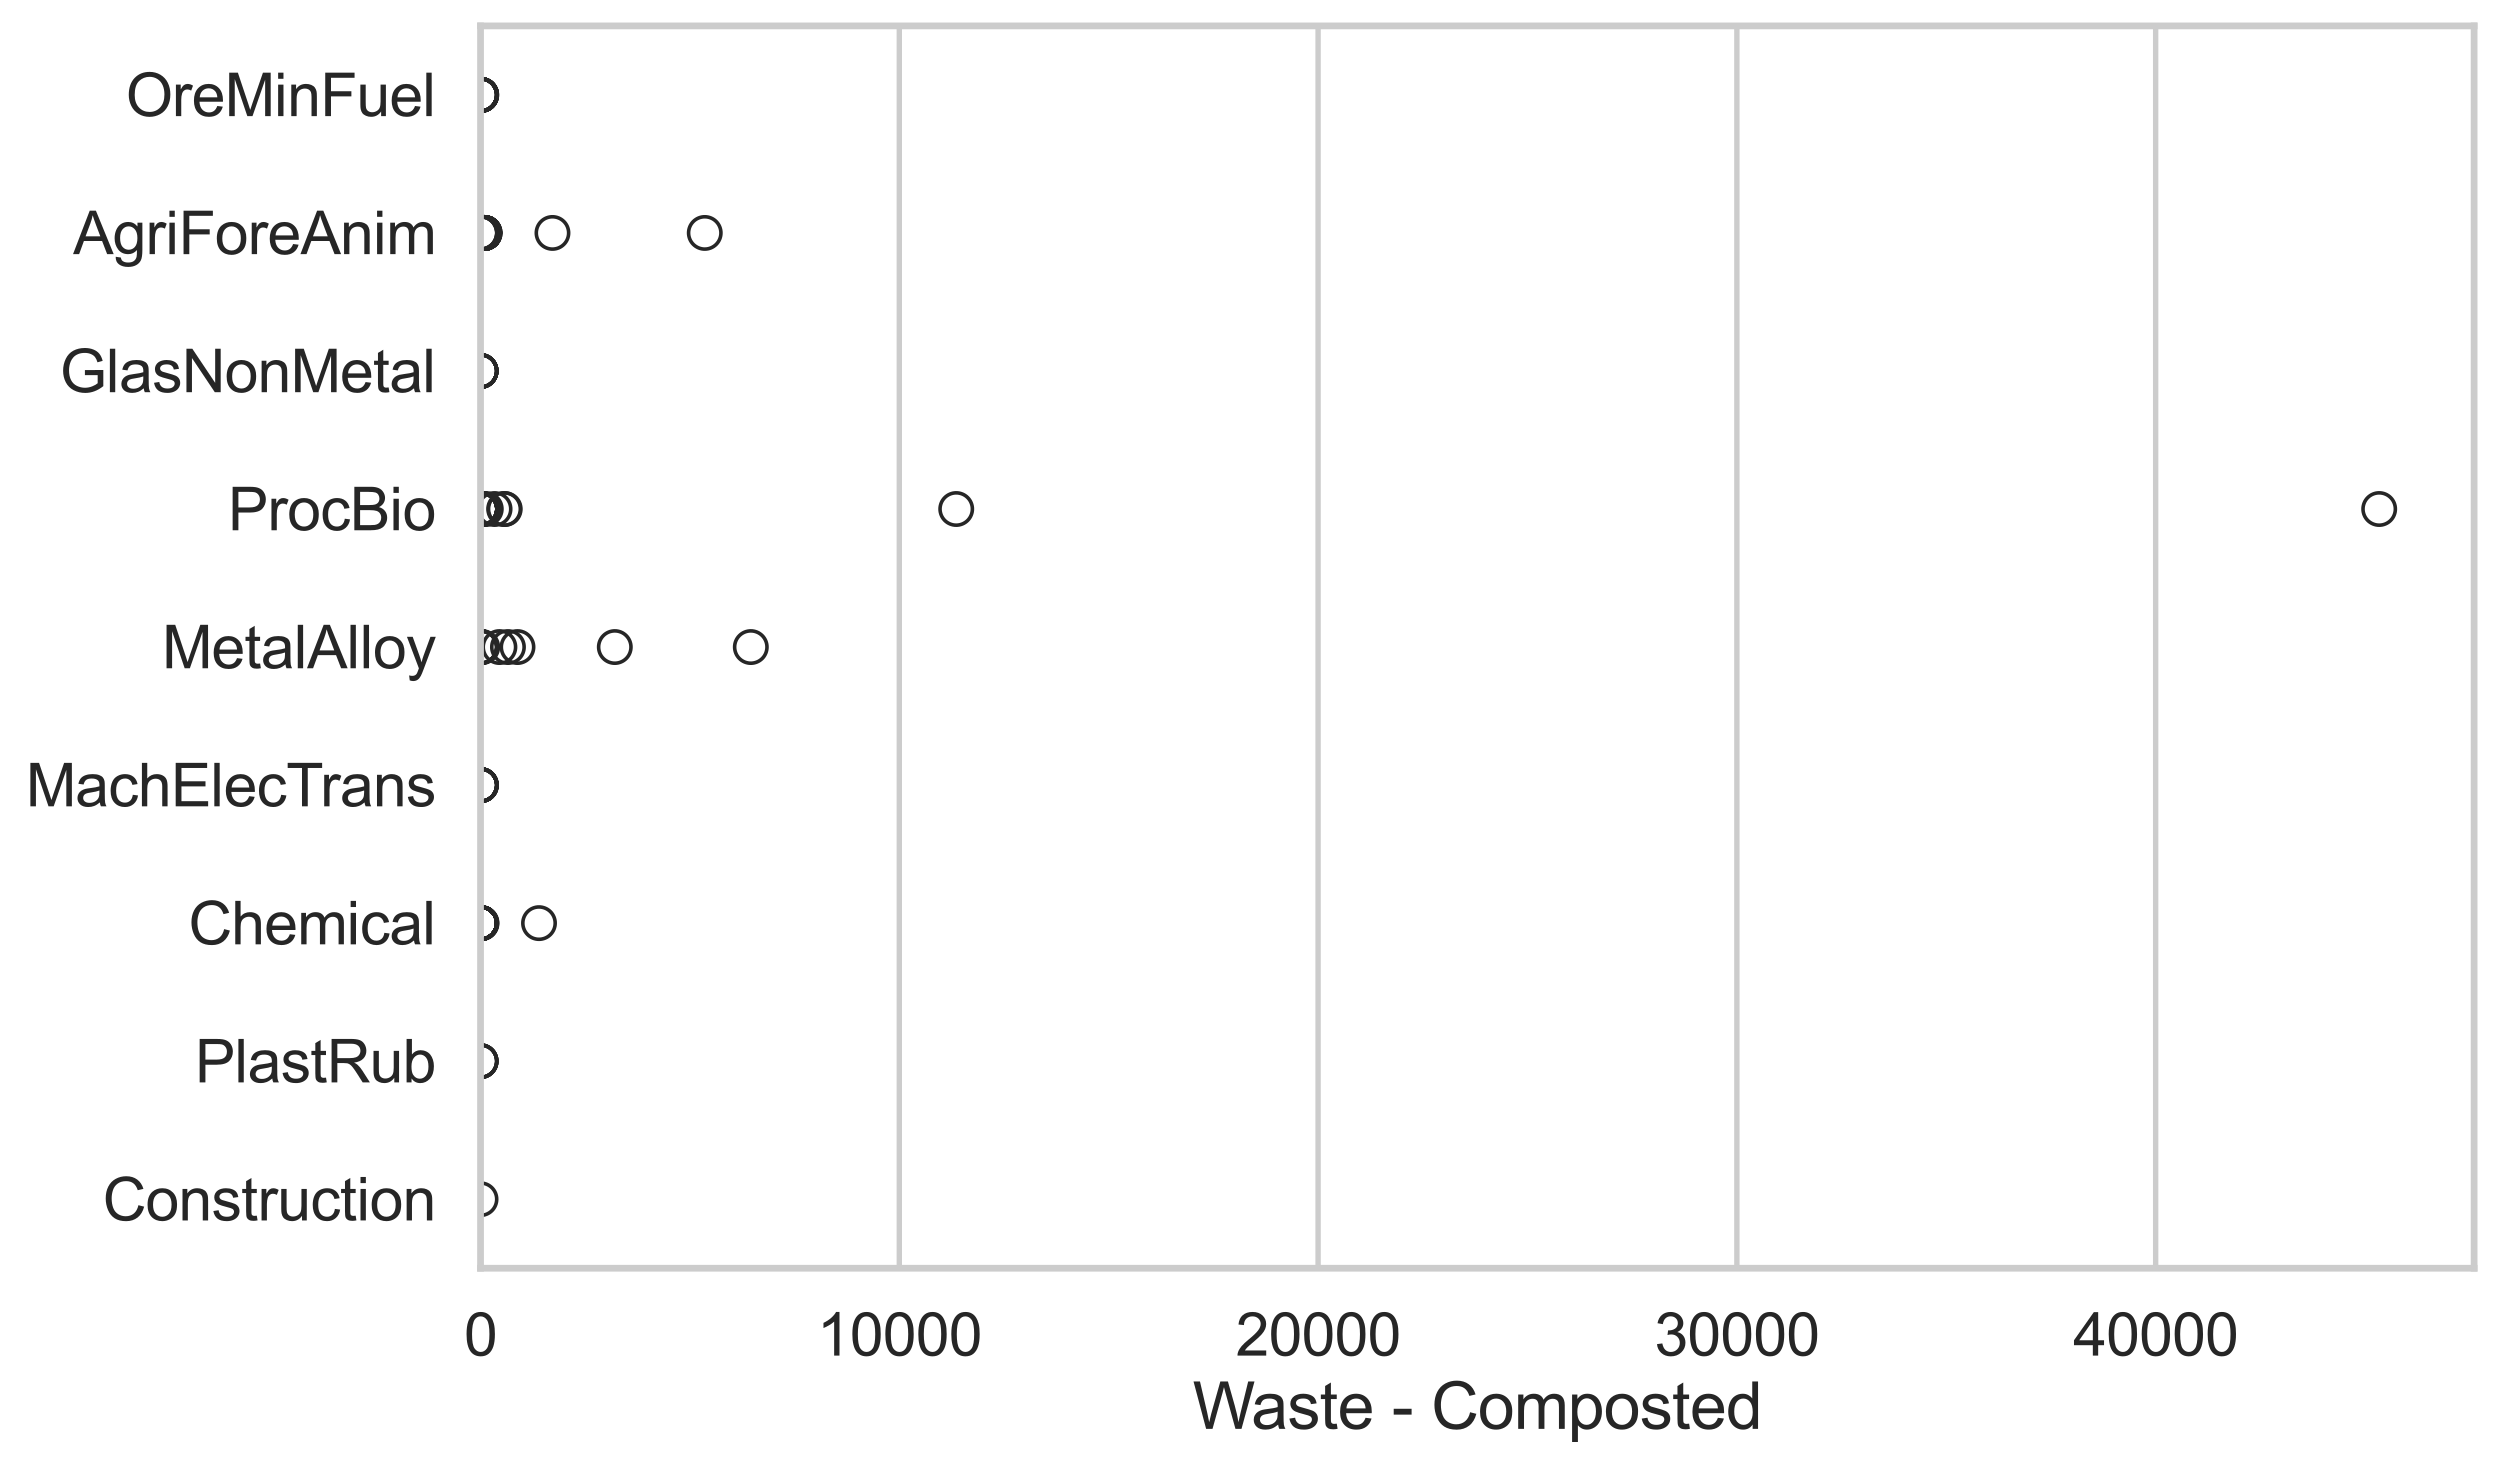 <?xml version="1.0" encoding="utf-8" standalone="no"?>
<!DOCTYPE svg PUBLIC "-//W3C//DTD SVG 1.1//EN"
  "http://www.w3.org/Graphics/SVG/1.1/DTD/svg11.dtd">
<svg xmlns:xlink="http://www.w3.org/1999/xlink" width="695.577pt" height="408.331pt" viewBox="0 0 695.577 408.331" xmlns="http://www.w3.org/2000/svg" version="1.1">
 <defs>
  <style type="text/css">*{stroke-linejoin: round; stroke-linecap: butt}</style>
 </defs>
 <g id="figure_1">
  <g id="patch_1">
   <path d="M 0 408.331 
L 695.577 408.331 
L 695.577 0 
L 0 0 
z
" style="fill: #ffffff"/>
  </g>
  <g id="axes_1">
   <g id="patch_2">
    <path d="M 133.697 352.86 
L 688.377 352.86 
L 688.377 7.2 
L 133.697 7.2 
z
" style="fill: #ffffff"/>
   </g>
   <g id="matplotlib.axis_1">
    <g id="xtick_1">
     <g id="line2d_1">
      <path d="M 133.697 352.86 
L 133.697 7.2 
" clip-path="url(#p02640fe818)" style="fill: none; stroke: #cccccc; stroke-width: 1.5; stroke-linecap: round"/>
     </g>
     <g id="text_1">
      <!-- 0 -->
      <g style="fill: #262626" transform="translate(129.109 377.17) scale(0.165 -0.165)">
       <defs>
        <path id="ArialMT-30" d="M 266 2259 
Q 266 3072 433 3567 
Q 600 4063 929 4331 
Q 1259 4600 1759 4600 
Q 2128 4600 2406 4451 
Q 2684 4303 2865 4023 
Q 3047 3744 3150 3342 
Q 3253 2941 3253 2259 
Q 3253 1453 3087 958 
Q 2922 463 2592 192 
Q 2263 -78 1759 -78 
Q 1097 -78 719 397 
Q 266 969 266 2259 
z
M 844 2259 
Q 844 1131 1108 757 
Q 1372 384 1759 384 
Q 2147 384 2411 759 
Q 2675 1134 2675 2259 
Q 2675 3391 2411 3762 
Q 2147 4134 1753 4134 
Q 1366 4134 1134 3806 
Q 844 3388 844 2259 
z
" transform="scale(0.016)"/>
       </defs>
       <use xlink:href="#ArialMT-30"/>
      </g>
     </g>
    </g>
    <g id="xtick_2">
     <g id="line2d_2">
      <path d="M 250.215 352.86 
L 250.215 7.2 
" clip-path="url(#p02640fe818)" style="fill: none; stroke: #cccccc; stroke-width: 1.5; stroke-linecap: round"/>
     </g>
     <g id="text_2">
      <!-- 10000 -->
      <g style="fill: #262626" transform="translate(227.276 377.17) scale(0.165 -0.165)">
       <defs>
        <path id="ArialMT-31" d="M 2384 0 
L 1822 0 
L 1822 3584 
Q 1619 3391 1289 3197 
Q 959 3003 697 2906 
L 697 3450 
Q 1169 3672 1522 3987 
Q 1875 4303 2022 4600 
L 2384 4600 
L 2384 0 
z
" transform="scale(0.016)"/>
       </defs>
       <use xlink:href="#ArialMT-31"/>
       <use xlink:href="#ArialMT-30" transform="translate(55.615 0)"/>
       <use xlink:href="#ArialMT-30" transform="translate(111.23 0)"/>
       <use xlink:href="#ArialMT-30" transform="translate(166.846 0)"/>
       <use xlink:href="#ArialMT-30" transform="translate(222.461 0)"/>
      </g>
     </g>
    </g>
    <g id="xtick_3">
     <g id="line2d_3">
      <path d="M 366.733 352.86 
L 366.733 7.2 
" clip-path="url(#p02640fe818)" style="fill: none; stroke: #cccccc; stroke-width: 1.5; stroke-linecap: round"/>
     </g>
     <g id="text_3">
      <!-- 20000 -->
      <g style="fill: #262626" transform="translate(343.794 377.17) scale(0.165 -0.165)">
       <defs>
        <path id="ArialMT-32" d="M 3222 541 
L 3222 0 
L 194 0 
Q 188 203 259 391 
Q 375 700 629 1000 
Q 884 1300 1366 1694 
Q 2113 2306 2375 2664 
Q 2638 3022 2638 3341 
Q 2638 3675 2398 3904 
Q 2159 4134 1775 4134 
Q 1369 4134 1125 3890 
Q 881 3647 878 3216 
L 300 3275 
Q 359 3922 746 4261 
Q 1134 4600 1788 4600 
Q 2447 4600 2831 4234 
Q 3216 3869 3216 3328 
Q 3216 3053 3103 2787 
Q 2991 2522 2730 2228 
Q 2469 1934 1863 1422 
Q 1356 997 1212 845 
Q 1069 694 975 541 
L 3222 541 
z
" transform="scale(0.016)"/>
       </defs>
       <use xlink:href="#ArialMT-32"/>
       <use xlink:href="#ArialMT-30" transform="translate(55.615 0)"/>
       <use xlink:href="#ArialMT-30" transform="translate(111.23 0)"/>
       <use xlink:href="#ArialMT-30" transform="translate(166.846 0)"/>
       <use xlink:href="#ArialMT-30" transform="translate(222.461 0)"/>
      </g>
     </g>
    </g>
    <g id="xtick_4">
     <g id="line2d_4">
      <path d="M 483.251 352.86 
L 483.251 7.2 
" clip-path="url(#p02640fe818)" style="fill: none; stroke: #cccccc; stroke-width: 1.5; stroke-linecap: round"/>
     </g>
     <g id="text_4">
      <!-- 30000 -->
      <g style="fill: #262626" transform="translate(460.312 377.17) scale(0.165 -0.165)">
       <defs>
        <path id="ArialMT-33" d="M 269 1209 
L 831 1284 
Q 928 806 1161 595 
Q 1394 384 1728 384 
Q 2125 384 2398 659 
Q 2672 934 2672 1341 
Q 2672 1728 2419 1979 
Q 2166 2231 1775 2231 
Q 1616 2231 1378 2169 
L 1441 2663 
Q 1497 2656 1531 2656 
Q 1891 2656 2178 2843 
Q 2466 3031 2466 3422 
Q 2466 3731 2256 3934 
Q 2047 4138 1716 4138 
Q 1388 4138 1169 3931 
Q 950 3725 888 3313 
L 325 3413 
Q 428 3978 793 4289 
Q 1159 4600 1703 4600 
Q 2078 4600 2393 4439 
Q 2709 4278 2876 4000 
Q 3044 3722 3044 3409 
Q 3044 3113 2884 2869 
Q 2725 2625 2413 2481 
Q 2819 2388 3044 2092 
Q 3269 1797 3269 1353 
Q 3269 753 2831 336 
Q 2394 -81 1725 -81 
Q 1122 -81 723 278 
Q 325 638 269 1209 
z
" transform="scale(0.016)"/>
       </defs>
       <use xlink:href="#ArialMT-33"/>
       <use xlink:href="#ArialMT-30" transform="translate(55.615 0)"/>
       <use xlink:href="#ArialMT-30" transform="translate(111.23 0)"/>
       <use xlink:href="#ArialMT-30" transform="translate(166.846 0)"/>
       <use xlink:href="#ArialMT-30" transform="translate(222.461 0)"/>
      </g>
     </g>
    </g>
    <g id="xtick_5">
     <g id="line2d_5">
      <path d="M 599.769 352.86 
L 599.769 7.2 
" clip-path="url(#p02640fe818)" style="fill: none; stroke: #cccccc; stroke-width: 1.5; stroke-linecap: round"/>
     </g>
     <g id="text_5">
      <!-- 40000 -->
      <g style="fill: #262626" transform="translate(576.83 377.17) scale(0.165 -0.165)">
       <defs>
        <path id="ArialMT-34" d="M 2069 0 
L 2069 1097 
L 81 1097 
L 81 1613 
L 2172 4581 
L 2631 4581 
L 2631 1613 
L 3250 1613 
L 3250 1097 
L 2631 1097 
L 2631 0 
L 2069 0 
z
M 2069 1613 
L 2069 3678 
L 634 1613 
L 2069 1613 
z
" transform="scale(0.016)"/>
       </defs>
       <use xlink:href="#ArialMT-34"/>
       <use xlink:href="#ArialMT-30" transform="translate(55.615 0)"/>
       <use xlink:href="#ArialMT-30" transform="translate(111.23 0)"/>
       <use xlink:href="#ArialMT-30" transform="translate(166.846 0)"/>
       <use xlink:href="#ArialMT-30" transform="translate(222.461 0)"/>
      </g>
     </g>
    </g>
    <g id="text_6">
     <!-- Waste - Composted -->
     <g style="fill: #262626" transform="translate(331.851 397.553) scale(0.18 -0.18)">
      <defs>
       <path id="ArialMT-57" d="M 1294 0 
L 78 4581 
L 700 4581 
L 1397 1578 
Q 1509 1106 1591 641 
Q 1766 1375 1797 1488 
L 2669 4581 
L 3400 4581 
L 4056 2263 
Q 4303 1400 4413 641 
Q 4500 1075 4641 1638 
L 5359 4581 
L 5969 4581 
L 4713 0 
L 4128 0 
L 3163 3491 
Q 3041 3928 3019 4028 
Q 2947 3713 2884 3491 
L 1913 0 
L 1294 0 
z
" transform="scale(0.016)"/>
       <path id="ArialMT-61" d="M 2588 409 
Q 2275 144 1986 34 
Q 1697 -75 1366 -75 
Q 819 -75 525 192 
Q 231 459 231 875 
Q 231 1119 342 1320 
Q 453 1522 633 1644 
Q 813 1766 1038 1828 
Q 1203 1872 1538 1913 
Q 2219 1994 2541 2106 
Q 2544 2222 2544 2253 
Q 2544 2597 2384 2738 
Q 2169 2928 1744 2928 
Q 1347 2928 1158 2789 
Q 969 2650 878 2297 
L 328 2372 
Q 403 2725 575 2942 
Q 747 3159 1072 3276 
Q 1397 3394 1825 3394 
Q 2250 3394 2515 3294 
Q 2781 3194 2906 3042 
Q 3031 2891 3081 2659 
Q 3109 2516 3109 2141 
L 3109 1391 
Q 3109 606 3145 398 
Q 3181 191 3288 0 
L 2700 0 
Q 2613 175 2588 409 
z
M 2541 1666 
Q 2234 1541 1622 1453 
Q 1275 1403 1131 1340 
Q 988 1278 909 1158 
Q 831 1038 831 891 
Q 831 666 1001 516 
Q 1172 366 1500 366 
Q 1825 366 2078 508 
Q 2331 650 2450 897 
Q 2541 1088 2541 1459 
L 2541 1666 
z
" transform="scale(0.016)"/>
       <path id="ArialMT-73" d="M 197 991 
L 753 1078 
Q 800 744 1014 566 
Q 1228 388 1613 388 
Q 2000 388 2187 545 
Q 2375 703 2375 916 
Q 2375 1106 2209 1216 
Q 2094 1291 1634 1406 
Q 1016 1563 777 1677 
Q 538 1791 414 1992 
Q 291 2194 291 2438 
Q 291 2659 392 2848 
Q 494 3038 669 3163 
Q 800 3259 1026 3326 
Q 1253 3394 1513 3394 
Q 1903 3394 2198 3281 
Q 2494 3169 2634 2976 
Q 2775 2784 2828 2463 
L 2278 2388 
Q 2241 2644 2061 2787 
Q 1881 2931 1553 2931 
Q 1166 2931 1000 2803 
Q 834 2675 834 2503 
Q 834 2394 903 2306 
Q 972 2216 1119 2156 
Q 1203 2125 1616 2013 
Q 2213 1853 2448 1751 
Q 2684 1650 2818 1456 
Q 2953 1263 2953 975 
Q 2953 694 2789 445 
Q 2625 197 2315 61 
Q 2006 -75 1616 -75 
Q 969 -75 630 194 
Q 291 463 197 991 
z
" transform="scale(0.016)"/>
       <path id="ArialMT-74" d="M 1650 503 
L 1731 6 
Q 1494 -44 1306 -44 
Q 1000 -44 831 53 
Q 663 150 594 308 
Q 525 466 525 972 
L 525 2881 
L 113 2881 
L 113 3319 
L 525 3319 
L 525 4141 
L 1084 4478 
L 1084 3319 
L 1650 3319 
L 1650 2881 
L 1084 2881 
L 1084 941 
Q 1084 700 1114 631 
Q 1144 563 1211 522 
Q 1278 481 1403 481 
Q 1497 481 1650 503 
z
" transform="scale(0.016)"/>
       <path id="ArialMT-65" d="M 2694 1069 
L 3275 997 
Q 3138 488 2766 206 
Q 2394 -75 1816 -75 
Q 1088 -75 661 373 
Q 234 822 234 1631 
Q 234 2469 665 2931 
Q 1097 3394 1784 3394 
Q 2450 3394 2872 2941 
Q 3294 2488 3294 1666 
Q 3294 1616 3291 1516 
L 816 1516 
Q 847 969 1125 678 
Q 1403 388 1819 388 
Q 2128 388 2347 550 
Q 2566 713 2694 1069 
z
M 847 1978 
L 2700 1978 
Q 2663 2397 2488 2606 
Q 2219 2931 1791 2931 
Q 1403 2931 1139 2672 
Q 875 2413 847 1978 
z
" transform="scale(0.016)"/>
       <path id="ArialMT-20" transform="scale(0.016)"/>
       <path id="ArialMT-2d" d="M 203 1375 
L 203 1941 
L 1931 1941 
L 1931 1375 
L 203 1375 
z
" transform="scale(0.016)"/>
       <path id="ArialMT-43" d="M 3763 1606 
L 4369 1453 
Q 4178 706 3683 314 
Q 3188 -78 2472 -78 
Q 1731 -78 1267 223 
Q 803 525 561 1097 
Q 319 1669 319 2325 
Q 319 3041 592 3573 
Q 866 4106 1370 4382 
Q 1875 4659 2481 4659 
Q 3169 4659 3637 4309 
Q 4106 3959 4291 3325 
L 3694 3184 
Q 3534 3684 3231 3912 
Q 2928 4141 2469 4141 
Q 1941 4141 1586 3887 
Q 1231 3634 1087 3207 
Q 944 2781 944 2328 
Q 944 1744 1114 1308 
Q 1284 872 1643 656 
Q 2003 441 2422 441 
Q 2931 441 3284 734 
Q 3638 1028 3763 1606 
z
" transform="scale(0.016)"/>
       <path id="ArialMT-6f" d="M 213 1659 
Q 213 2581 725 3025 
Q 1153 3394 1769 3394 
Q 2453 3394 2887 2945 
Q 3322 2497 3322 1706 
Q 3322 1066 3130 698 
Q 2938 331 2570 128 
Q 2203 -75 1769 -75 
Q 1072 -75 642 372 
Q 213 819 213 1659 
z
M 791 1659 
Q 791 1022 1069 705 
Q 1347 388 1769 388 
Q 2188 388 2466 706 
Q 2744 1025 2744 1678 
Q 2744 2294 2464 2611 
Q 2184 2928 1769 2928 
Q 1347 2928 1069 2612 
Q 791 2297 791 1659 
z
" transform="scale(0.016)"/>
       <path id="ArialMT-6d" d="M 422 0 
L 422 3319 
L 925 3319 
L 925 2853 
Q 1081 3097 1340 3245 
Q 1600 3394 1931 3394 
Q 2300 3394 2536 3241 
Q 2772 3088 2869 2813 
Q 3263 3394 3894 3394 
Q 4388 3394 4653 3120 
Q 4919 2847 4919 2278 
L 4919 0 
L 4359 0 
L 4359 2091 
Q 4359 2428 4304 2576 
Q 4250 2725 4106 2815 
Q 3963 2906 3769 2906 
Q 3419 2906 3187 2673 
Q 2956 2441 2956 1928 
L 2956 0 
L 2394 0 
L 2394 2156 
Q 2394 2531 2256 2718 
Q 2119 2906 1806 2906 
Q 1569 2906 1367 2781 
Q 1166 2656 1075 2415 
Q 984 2175 984 1722 
L 984 0 
L 422 0 
z
" transform="scale(0.016)"/>
       <path id="ArialMT-70" d="M 422 -1272 
L 422 3319 
L 934 3319 
L 934 2888 
Q 1116 3141 1344 3267 
Q 1572 3394 1897 3394 
Q 2322 3394 2647 3175 
Q 2972 2956 3137 2557 
Q 3303 2159 3303 1684 
Q 3303 1175 3120 767 
Q 2938 359 2589 142 
Q 2241 -75 1856 -75 
Q 1575 -75 1351 44 
Q 1128 163 984 344 
L 984 -1272 
L 422 -1272 
z
M 931 1641 
Q 931 1000 1190 694 
Q 1450 388 1819 388 
Q 2194 388 2461 705 
Q 2728 1022 2728 1688 
Q 2728 2322 2467 2637 
Q 2206 2953 1844 2953 
Q 1484 2953 1207 2617 
Q 931 2281 931 1641 
z
" transform="scale(0.016)"/>
       <path id="ArialMT-64" d="M 2575 0 
L 2575 419 
Q 2259 -75 1647 -75 
Q 1250 -75 917 144 
Q 584 363 401 755 
Q 219 1147 219 1656 
Q 219 2153 384 2558 
Q 550 2963 881 3178 
Q 1213 3394 1622 3394 
Q 1922 3394 2156 3267 
Q 2391 3141 2538 2938 
L 2538 4581 
L 3097 4581 
L 3097 0 
L 2575 0 
z
M 797 1656 
Q 797 1019 1065 703 
Q 1334 388 1700 388 
Q 2069 388 2326 689 
Q 2584 991 2584 1609 
Q 2584 2291 2321 2609 
Q 2059 2928 1675 2928 
Q 1300 2928 1048 2622 
Q 797 2316 797 1656 
z
" transform="scale(0.016)"/>
      </defs>
      <use xlink:href="#ArialMT-57"/>
      <use xlink:href="#ArialMT-61" transform="translate(90.635 0)"/>
      <use xlink:href="#ArialMT-73" transform="translate(146.25 0)"/>
      <use xlink:href="#ArialMT-74" transform="translate(196.25 0)"/>
      <use xlink:href="#ArialMT-65" transform="translate(224.033 0)"/>
      <use xlink:href="#ArialMT-20" transform="translate(279.648 0)"/>
      <use xlink:href="#ArialMT-2d" transform="translate(307.432 0)"/>
      <use xlink:href="#ArialMT-20" transform="translate(340.732 0)"/>
      <use xlink:href="#ArialMT-43" transform="translate(368.516 0)"/>
      <use xlink:href="#ArialMT-6f" transform="translate(440.732 0)"/>
      <use xlink:href="#ArialMT-6d" transform="translate(496.348 0)"/>
      <use xlink:href="#ArialMT-70" transform="translate(579.648 0)"/>
      <use xlink:href="#ArialMT-6f" transform="translate(635.264 0)"/>
      <use xlink:href="#ArialMT-73" transform="translate(690.879 0)"/>
      <use xlink:href="#ArialMT-74" transform="translate(740.879 0)"/>
      <use xlink:href="#ArialMT-65" transform="translate(768.662 0)"/>
      <use xlink:href="#ArialMT-64" transform="translate(824.277 0)"/>
     </g>
    </g>
   </g>
   <g id="matplotlib.axis_2">
    <g id="ytick_1">
     <g id="text_7">
      <!-- OreMinFuel -->
      <g style="fill: #262626" transform="translate(35.013 32.309) scale(0.165 -0.165)">
       <defs>
        <path id="ArialMT-4f" d="M 309 2231 
Q 309 3372 921 4017 
Q 1534 4663 2503 4663 
Q 3138 4663 3647 4359 
Q 4156 4056 4423 3514 
Q 4691 2972 4691 2284 
Q 4691 1588 4409 1038 
Q 4128 488 3612 205 
Q 3097 -78 2500 -78 
Q 1853 -78 1343 234 
Q 834 547 571 1087 
Q 309 1628 309 2231 
z
M 934 2222 
Q 934 1394 1379 917 
Q 1825 441 2497 441 
Q 3181 441 3623 922 
Q 4066 1403 4066 2288 
Q 4066 2847 3877 3264 
Q 3688 3681 3323 3911 
Q 2959 4141 2506 4141 
Q 1863 4141 1398 3698 
Q 934 3256 934 2222 
z
" transform="scale(0.016)"/>
        <path id="ArialMT-72" d="M 416 0 
L 416 3319 
L 922 3319 
L 922 2816 
Q 1116 3169 1280 3281 
Q 1444 3394 1641 3394 
Q 1925 3394 2219 3213 
L 2025 2691 
Q 1819 2813 1613 2813 
Q 1428 2813 1281 2702 
Q 1134 2591 1072 2394 
Q 978 2094 978 1738 
L 978 0 
L 416 0 
z
" transform="scale(0.016)"/>
        <path id="ArialMT-4d" d="M 475 0 
L 475 4581 
L 1388 4581 
L 2472 1338 
Q 2622 884 2691 659 
Q 2769 909 2934 1394 
L 4031 4581 
L 4847 4581 
L 4847 0 
L 4263 0 
L 4263 3834 
L 2931 0 
L 2384 0 
L 1059 3900 
L 1059 0 
L 475 0 
z
" transform="scale(0.016)"/>
        <path id="ArialMT-69" d="M 425 3934 
L 425 4581 
L 988 4581 
L 988 3934 
L 425 3934 
z
M 425 0 
L 425 3319 
L 988 3319 
L 988 0 
L 425 0 
z
" transform="scale(0.016)"/>
        <path id="ArialMT-6e" d="M 422 0 
L 422 3319 
L 928 3319 
L 928 2847 
Q 1294 3394 1984 3394 
Q 2284 3394 2536 3286 
Q 2788 3178 2913 3003 
Q 3038 2828 3088 2588 
Q 3119 2431 3119 2041 
L 3119 0 
L 2556 0 
L 2556 2019 
Q 2556 2363 2490 2533 
Q 2425 2703 2258 2804 
Q 2091 2906 1866 2906 
Q 1506 2906 1245 2678 
Q 984 2450 984 1813 
L 984 0 
L 422 0 
z
" transform="scale(0.016)"/>
        <path id="ArialMT-46" d="M 525 0 
L 525 4581 
L 3616 4581 
L 3616 4041 
L 1131 4041 
L 1131 2622 
L 3281 2622 
L 3281 2081 
L 1131 2081 
L 1131 0 
L 525 0 
z
" transform="scale(0.016)"/>
        <path id="ArialMT-75" d="M 2597 0 
L 2597 488 
Q 2209 -75 1544 -75 
Q 1250 -75 995 37 
Q 741 150 617 320 
Q 494 491 444 738 
Q 409 903 409 1263 
L 409 3319 
L 972 3319 
L 972 1478 
Q 972 1038 1006 884 
Q 1059 663 1231 536 
Q 1403 409 1656 409 
Q 1909 409 2131 539 
Q 2353 669 2445 892 
Q 2538 1116 2538 1541 
L 2538 3319 
L 3100 3319 
L 3100 0 
L 2597 0 
z
" transform="scale(0.016)"/>
        <path id="ArialMT-6c" d="M 409 0 
L 409 4581 
L 972 4581 
L 972 0 
L 409 0 
z
" transform="scale(0.016)"/>
       </defs>
       <use xlink:href="#ArialMT-4f"/>
       <use xlink:href="#ArialMT-72" transform="translate(77.783 0)"/>
       <use xlink:href="#ArialMT-65" transform="translate(111.084 0)"/>
       <use xlink:href="#ArialMT-4d" transform="translate(166.699 0)"/>
       <use xlink:href="#ArialMT-69" transform="translate(250 0)"/>
       <use xlink:href="#ArialMT-6e" transform="translate(272.217 0)"/>
       <use xlink:href="#ArialMT-46" transform="translate(327.832 0)"/>
       <use xlink:href="#ArialMT-75" transform="translate(388.916 0)"/>
       <use xlink:href="#ArialMT-65" transform="translate(444.531 0)"/>
       <use xlink:href="#ArialMT-6c" transform="translate(500.146 0)"/>
      </g>
     </g>
    </g>
    <g id="ytick_2">
     <g id="text_8">
      <!-- AgriForeAnim -->
      <g style="fill: #262626" transform="translate(20.341 70.715) scale(0.165 -0.165)">
       <defs>
        <path id="ArialMT-41" d="M -9 0 
L 1750 4581 
L 2403 4581 
L 4278 0 
L 3588 0 
L 3053 1388 
L 1138 1388 
L 634 0 
L -9 0 
z
M 1313 1881 
L 2866 1881 
L 2388 3150 
Q 2169 3728 2063 4100 
Q 1975 3659 1816 3225 
L 1313 1881 
z
" transform="scale(0.016)"/>
        <path id="ArialMT-67" d="M 319 -275 
L 866 -356 
Q 900 -609 1056 -725 
Q 1266 -881 1628 -881 
Q 2019 -881 2231 -725 
Q 2444 -569 2519 -288 
Q 2563 -116 2559 434 
Q 2191 0 1641 0 
Q 956 0 581 494 
Q 206 988 206 1678 
Q 206 2153 378 2554 
Q 550 2956 876 3175 
Q 1203 3394 1644 3394 
Q 2231 3394 2613 2919 
L 2613 3319 
L 3131 3319 
L 3131 450 
Q 3131 -325 2973 -648 
Q 2816 -972 2473 -1159 
Q 2131 -1347 1631 -1347 
Q 1038 -1347 672 -1080 
Q 306 -813 319 -275 
z
M 784 1719 
Q 784 1066 1043 766 
Q 1303 466 1694 466 
Q 2081 466 2343 764 
Q 2606 1063 2606 1700 
Q 2606 2309 2336 2618 
Q 2066 2928 1684 2928 
Q 1309 2928 1046 2623 
Q 784 2319 784 1719 
z
" transform="scale(0.016)"/>
       </defs>
       <use xlink:href="#ArialMT-41"/>
       <use xlink:href="#ArialMT-67" transform="translate(66.699 0)"/>
       <use xlink:href="#ArialMT-72" transform="translate(122.314 0)"/>
       <use xlink:href="#ArialMT-69" transform="translate(155.615 0)"/>
       <use xlink:href="#ArialMT-46" transform="translate(177.832 0)"/>
       <use xlink:href="#ArialMT-6f" transform="translate(238.916 0)"/>
       <use xlink:href="#ArialMT-72" transform="translate(294.531 0)"/>
       <use xlink:href="#ArialMT-65" transform="translate(327.832 0)"/>
       <use xlink:href="#ArialMT-41" transform="translate(383.447 0)"/>
       <use xlink:href="#ArialMT-6e" transform="translate(450.146 0)"/>
       <use xlink:href="#ArialMT-69" transform="translate(505.762 0)"/>
       <use xlink:href="#ArialMT-6d" transform="translate(527.979 0)"/>
      </g>
     </g>
    </g>
    <g id="ytick_3">
     <g id="text_9">
      <!-- GlasNonMetal -->
      <g style="fill: #262626" transform="translate(16.659 109.122) scale(0.165 -0.165)">
       <defs>
        <path id="ArialMT-47" d="M 2638 1797 
L 2638 2334 
L 4578 2338 
L 4578 638 
Q 4131 281 3656 101 
Q 3181 -78 2681 -78 
Q 2006 -78 1454 211 
Q 903 500 622 1047 
Q 341 1594 341 2269 
Q 341 2938 620 3517 
Q 900 4097 1425 4378 
Q 1950 4659 2634 4659 
Q 3131 4659 3532 4498 
Q 3934 4338 4162 4050 
Q 4391 3763 4509 3300 
L 3963 3150 
Q 3859 3500 3706 3700 
Q 3553 3900 3268 4020 
Q 2984 4141 2638 4141 
Q 2222 4141 1919 4014 
Q 1616 3888 1430 3681 
Q 1244 3475 1141 3228 
Q 966 2803 966 2306 
Q 966 1694 1177 1281 
Q 1388 869 1791 669 
Q 2194 469 2647 469 
Q 3041 469 3416 620 
Q 3791 772 3984 944 
L 3984 1797 
L 2638 1797 
z
" transform="scale(0.016)"/>
        <path id="ArialMT-4e" d="M 488 0 
L 488 4581 
L 1109 4581 
L 3516 984 
L 3516 4581 
L 4097 4581 
L 4097 0 
L 3475 0 
L 1069 3600 
L 1069 0 
L 488 0 
z
" transform="scale(0.016)"/>
       </defs>
       <use xlink:href="#ArialMT-47"/>
       <use xlink:href="#ArialMT-6c" transform="translate(77.783 0)"/>
       <use xlink:href="#ArialMT-61" transform="translate(100 0)"/>
       <use xlink:href="#ArialMT-73" transform="translate(155.615 0)"/>
       <use xlink:href="#ArialMT-4e" transform="translate(205.615 0)"/>
       <use xlink:href="#ArialMT-6f" transform="translate(277.832 0)"/>
       <use xlink:href="#ArialMT-6e" transform="translate(333.447 0)"/>
       <use xlink:href="#ArialMT-4d" transform="translate(389.062 0)"/>
       <use xlink:href="#ArialMT-65" transform="translate(472.363 0)"/>
       <use xlink:href="#ArialMT-74" transform="translate(527.979 0)"/>
       <use xlink:href="#ArialMT-61" transform="translate(555.762 0)"/>
       <use xlink:href="#ArialMT-6c" transform="translate(611.377 0)"/>
      </g>
     </g>
    </g>
    <g id="ytick_4">
     <g id="text_10">
      <!-- ProcBio -->
      <g style="fill: #262626" transform="translate(63.424 147.529) scale(0.165 -0.165)">
       <defs>
        <path id="ArialMT-50" d="M 494 0 
L 494 4581 
L 2222 4581 
Q 2678 4581 2919 4538 
Q 3256 4481 3484 4323 
Q 3713 4166 3852 3881 
Q 3991 3597 3991 3256 
Q 3991 2672 3619 2267 
Q 3247 1863 2275 1863 
L 1100 1863 
L 1100 0 
L 494 0 
z
M 1100 2403 
L 2284 2403 
Q 2872 2403 3119 2622 
Q 3366 2841 3366 3238 
Q 3366 3525 3220 3729 
Q 3075 3934 2838 4000 
Q 2684 4041 2272 4041 
L 1100 4041 
L 1100 2403 
z
" transform="scale(0.016)"/>
        <path id="ArialMT-63" d="M 2588 1216 
L 3141 1144 
Q 3050 572 2676 248 
Q 2303 -75 1759 -75 
Q 1078 -75 664 370 
Q 250 816 250 1647 
Q 250 2184 428 2587 
Q 606 2991 970 3192 
Q 1334 3394 1763 3394 
Q 2303 3394 2647 3120 
Q 2991 2847 3088 2344 
L 2541 2259 
Q 2463 2594 2264 2762 
Q 2066 2931 1784 2931 
Q 1359 2931 1093 2626 
Q 828 2322 828 1663 
Q 828 994 1084 691 
Q 1341 388 1753 388 
Q 2084 388 2306 591 
Q 2528 794 2588 1216 
z
" transform="scale(0.016)"/>
        <path id="ArialMT-42" d="M 469 0 
L 469 4581 
L 2188 4581 
Q 2713 4581 3030 4442 
Q 3347 4303 3526 4014 
Q 3706 3725 3706 3409 
Q 3706 3116 3547 2856 
Q 3388 2597 3066 2438 
Q 3481 2316 3704 2022 
Q 3928 1728 3928 1328 
Q 3928 1006 3792 729 
Q 3656 453 3456 303 
Q 3256 153 2954 76 
Q 2653 0 2216 0 
L 469 0 
z
M 1075 2656 
L 2066 2656 
Q 2469 2656 2644 2709 
Q 2875 2778 2992 2937 
Q 3109 3097 3109 3338 
Q 3109 3566 3000 3739 
Q 2891 3913 2687 3977 
Q 2484 4041 1991 4041 
L 1075 4041 
L 1075 2656 
z
M 1075 541 
L 2216 541 
Q 2509 541 2628 563 
Q 2838 600 2978 687 
Q 3119 775 3209 942 
Q 3300 1109 3300 1328 
Q 3300 1584 3169 1773 
Q 3038 1963 2805 2039 
Q 2572 2116 2134 2116 
L 1075 2116 
L 1075 541 
z
" transform="scale(0.016)"/>
       </defs>
       <use xlink:href="#ArialMT-50"/>
       <use xlink:href="#ArialMT-72" transform="translate(66.699 0)"/>
       <use xlink:href="#ArialMT-6f" transform="translate(100 0)"/>
       <use xlink:href="#ArialMT-63" transform="translate(155.615 0)"/>
       <use xlink:href="#ArialMT-42" transform="translate(205.615 0)"/>
       <use xlink:href="#ArialMT-69" transform="translate(272.314 0)"/>
       <use xlink:href="#ArialMT-6f" transform="translate(294.531 0)"/>
      </g>
     </g>
    </g>
    <g id="ytick_5">
     <g id="text_11">
      <!-- MetalAlloy -->
      <g style="fill: #262626" transform="translate(45.088 185.935) scale(0.165 -0.165)">
       <defs>
        <path id="ArialMT-79" d="M 397 -1278 
L 334 -750 
Q 519 -800 656 -800 
Q 844 -800 956 -737 
Q 1069 -675 1141 -563 
Q 1194 -478 1313 -144 
Q 1328 -97 1363 -6 
L 103 3319 
L 709 3319 
L 1400 1397 
Q 1534 1031 1641 628 
Q 1738 1016 1872 1384 
L 2581 3319 
L 3144 3319 
L 1881 -56 
Q 1678 -603 1566 -809 
Q 1416 -1088 1222 -1217 
Q 1028 -1347 759 -1347 
Q 597 -1347 397 -1278 
z
" transform="scale(0.016)"/>
       </defs>
       <use xlink:href="#ArialMT-4d"/>
       <use xlink:href="#ArialMT-65" transform="translate(83.301 0)"/>
       <use xlink:href="#ArialMT-74" transform="translate(138.916 0)"/>
       <use xlink:href="#ArialMT-61" transform="translate(166.699 0)"/>
       <use xlink:href="#ArialMT-6c" transform="translate(222.314 0)"/>
       <use xlink:href="#ArialMT-41" transform="translate(244.531 0)"/>
       <use xlink:href="#ArialMT-6c" transform="translate(311.23 0)"/>
       <use xlink:href="#ArialMT-6c" transform="translate(333.447 0)"/>
       <use xlink:href="#ArialMT-6f" transform="translate(355.664 0)"/>
       <use xlink:href="#ArialMT-79" transform="translate(411.279 0)"/>
      </g>
     </g>
    </g>
    <g id="ytick_6">
     <g id="text_12">
      <!-- MachElecTrans -->
      <g style="fill: #262626" transform="translate(7.2 224.342) scale(0.165 -0.165)">
       <defs>
        <path id="ArialMT-68" d="M 422 0 
L 422 4581 
L 984 4581 
L 984 2938 
Q 1378 3394 1978 3394 
Q 2347 3394 2619 3248 
Q 2891 3103 3008 2847 
Q 3125 2591 3125 2103 
L 3125 0 
L 2563 0 
L 2563 2103 
Q 2563 2525 2380 2717 
Q 2197 2909 1863 2909 
Q 1613 2909 1392 2779 
Q 1172 2650 1078 2428 
Q 984 2206 984 1816 
L 984 0 
L 422 0 
z
" transform="scale(0.016)"/>
        <path id="ArialMT-45" d="M 506 0 
L 506 4581 
L 3819 4581 
L 3819 4041 
L 1113 4041 
L 1113 2638 
L 3647 2638 
L 3647 2100 
L 1113 2100 
L 1113 541 
L 3925 541 
L 3925 0 
L 506 0 
z
" transform="scale(0.016)"/>
        <path id="ArialMT-54" d="M 1659 0 
L 1659 4041 
L 150 4041 
L 150 4581 
L 3781 4581 
L 3781 4041 
L 2266 4041 
L 2266 0 
L 1659 0 
z
" transform="scale(0.016)"/>
       </defs>
       <use xlink:href="#ArialMT-4d"/>
       <use xlink:href="#ArialMT-61" transform="translate(83.301 0)"/>
       <use xlink:href="#ArialMT-63" transform="translate(138.916 0)"/>
       <use xlink:href="#ArialMT-68" transform="translate(188.916 0)"/>
       <use xlink:href="#ArialMT-45" transform="translate(244.531 0)"/>
       <use xlink:href="#ArialMT-6c" transform="translate(311.23 0)"/>
       <use xlink:href="#ArialMT-65" transform="translate(333.447 0)"/>
       <use xlink:href="#ArialMT-63" transform="translate(389.062 0)"/>
       <use xlink:href="#ArialMT-54" transform="translate(439.062 0)"/>
       <use xlink:href="#ArialMT-72" transform="translate(496.396 0)"/>
       <use xlink:href="#ArialMT-61" transform="translate(529.697 0)"/>
       <use xlink:href="#ArialMT-6e" transform="translate(585.312 0)"/>
       <use xlink:href="#ArialMT-73" transform="translate(640.928 0)"/>
      </g>
     </g>
    </g>
    <g id="ytick_7">
     <g id="text_13">
      <!-- Chemical -->
      <g style="fill: #262626" transform="translate(52.428 262.749) scale(0.165 -0.165)">
       <use xlink:href="#ArialMT-43"/>
       <use xlink:href="#ArialMT-68" transform="translate(72.217 0)"/>
       <use xlink:href="#ArialMT-65" transform="translate(127.832 0)"/>
       <use xlink:href="#ArialMT-6d" transform="translate(183.447 0)"/>
       <use xlink:href="#ArialMT-69" transform="translate(266.748 0)"/>
       <use xlink:href="#ArialMT-63" transform="translate(288.965 0)"/>
       <use xlink:href="#ArialMT-61" transform="translate(338.965 0)"/>
       <use xlink:href="#ArialMT-6c" transform="translate(394.58 0)"/>
      </g>
     </g>
    </g>
    <g id="ytick_8">
     <g id="text_14">
      <!-- PlastRub -->
      <g style="fill: #262626" transform="translate(54.248 301.155) scale(0.165 -0.165)">
       <defs>
        <path id="ArialMT-52" d="M 503 0 
L 503 4581 
L 2534 4581 
Q 3147 4581 3465 4457 
Q 3784 4334 3975 4021 
Q 4166 3709 4166 3331 
Q 4166 2844 3850 2509 
Q 3534 2175 2875 2084 
Q 3116 1969 3241 1856 
Q 3506 1613 3744 1247 
L 4541 0 
L 3778 0 
L 3172 953 
Q 2906 1366 2734 1584 
Q 2563 1803 2427 1890 
Q 2291 1978 2150 2013 
Q 2047 2034 1813 2034 
L 1109 2034 
L 1109 0 
L 503 0 
z
M 1109 2559 
L 2413 2559 
Q 2828 2559 3062 2645 
Q 3297 2731 3419 2920 
Q 3541 3109 3541 3331 
Q 3541 3656 3305 3865 
Q 3069 4075 2559 4075 
L 1109 4075 
L 1109 2559 
z
" transform="scale(0.016)"/>
        <path id="ArialMT-62" d="M 941 0 
L 419 0 
L 419 4581 
L 981 4581 
L 981 2947 
Q 1338 3394 1891 3394 
Q 2197 3394 2470 3270 
Q 2744 3147 2920 2923 
Q 3097 2700 3197 2384 
Q 3297 2069 3297 1709 
Q 3297 856 2875 390 
Q 2453 -75 1863 -75 
Q 1275 -75 941 416 
L 941 0 
z
M 934 1684 
Q 934 1088 1097 822 
Q 1363 388 1816 388 
Q 2184 388 2453 708 
Q 2722 1028 2722 1663 
Q 2722 2313 2464 2622 
Q 2206 2931 1841 2931 
Q 1472 2931 1203 2611 
Q 934 2291 934 1684 
z
" transform="scale(0.016)"/>
       </defs>
       <use xlink:href="#ArialMT-50"/>
       <use xlink:href="#ArialMT-6c" transform="translate(66.699 0)"/>
       <use xlink:href="#ArialMT-61" transform="translate(88.916 0)"/>
       <use xlink:href="#ArialMT-73" transform="translate(144.531 0)"/>
       <use xlink:href="#ArialMT-74" transform="translate(194.531 0)"/>
       <use xlink:href="#ArialMT-52" transform="translate(222.314 0)"/>
       <use xlink:href="#ArialMT-75" transform="translate(294.531 0)"/>
       <use xlink:href="#ArialMT-62" transform="translate(350.146 0)"/>
      </g>
     </g>
    </g>
    <g id="ytick_9">
     <g id="text_15">
      <!-- Construction -->
      <g style="fill: #262626" transform="translate(28.575 339.562) scale(0.165 -0.165)">
       <use xlink:href="#ArialMT-43"/>
       <use xlink:href="#ArialMT-6f" transform="translate(72.217 0)"/>
       <use xlink:href="#ArialMT-6e" transform="translate(127.832 0)"/>
       <use xlink:href="#ArialMT-73" transform="translate(183.447 0)"/>
       <use xlink:href="#ArialMT-74" transform="translate(233.447 0)"/>
       <use xlink:href="#ArialMT-72" transform="translate(261.23 0)"/>
       <use xlink:href="#ArialMT-75" transform="translate(294.531 0)"/>
       <use xlink:href="#ArialMT-63" transform="translate(350.146 0)"/>
       <use xlink:href="#ArialMT-74" transform="translate(400.146 0)"/>
       <use xlink:href="#ArialMT-69" transform="translate(427.93 0)"/>
       <use xlink:href="#ArialMT-6f" transform="translate(450.146 0)"/>
       <use xlink:href="#ArialMT-6e" transform="translate(505.762 0)"/>
      </g>
     </g>
    </g>
   </g>
   <g id="patch_3">
    <path d="M 133.697 11.041 
L 133.697 41.766 
L 133.697 41.766 
L 133.697 11.041 
L 133.697 11.041 
z
" clip-path="url(#p02640fe818)" style="fill: #ca74db; stroke: #262626; stroke-linejoin: miter"/>
   </g>
   <g id="line2d_6">
    <path d="M 133.697 26.403 
L 133.697 26.403 
" clip-path="url(#p02640fe818)" style="fill: none; stroke: #262626"/>
   </g>
   <g id="line2d_7">
    <path d="M 133.697 26.403 
L 133.697 26.403 
" clip-path="url(#p02640fe818)" style="fill: none; stroke: #262626"/>
   </g>
   <g id="line2d_8">
    <path d="M 133.697 18.722 
L 133.697 34.085 
" clip-path="url(#p02640fe818)" style="fill: none; stroke: #262626; stroke-linecap: round"/>
   </g>
   <g id="line2d_9">
    <path d="M 133.697 18.722 
L 133.697 34.085 
" clip-path="url(#p02640fe818)" style="fill: none; stroke: #262626; stroke-linecap: round"/>
   </g>
   <g id="line2d_10">
    <defs>
     <path id="mebddd8b1d7" d="M 0 4.5 
C 1.193 4.5 2.338 4.026 3.182 3.182 
C 4.026 2.338 4.5 1.193 4.5 0 
C 4.5 -1.193 4.026 -2.338 3.182 -3.182 
C 2.338 -4.026 1.193 -4.5 0 -4.5 
C -1.193 -4.5 -2.338 -4.026 -3.182 -3.182 
C -4.026 -2.338 -4.5 -1.193 -4.5 0 
C -4.5 1.193 -4.026 2.338 -3.182 3.182 
C -2.338 4.026 -1.193 4.5 0 4.5 
z
" style="stroke: #262626"/>
    </defs>
    <g clip-path="url(#p02640fe818)">
     <use xlink:href="#mebddd8b1d7" x="133.701" y="26.403" style="fill-opacity: 0; stroke: #262626"/>
     <use xlink:href="#mebddd8b1d7" x="133.808" y="26.403" style="fill-opacity: 0; stroke: #262626"/>
     <use xlink:href="#mebddd8b1d7" x="133.84" y="26.403" style="fill-opacity: 0; stroke: #262626"/>
     <use xlink:href="#mebddd8b1d7" x="133.793" y="26.403" style="fill-opacity: 0; stroke: #262626"/>
     <use xlink:href="#mebddd8b1d7" x="133.698" y="26.403" style="fill-opacity: 0; stroke: #262626"/>
     <use xlink:href="#mebddd8b1d7" x="133.698" y="26.403" style="fill-opacity: 0; stroke: #262626"/>
     <use xlink:href="#mebddd8b1d7" x="133.697" y="26.403" style="fill-opacity: 0; stroke: #262626"/>
     <use xlink:href="#mebddd8b1d7" x="133.707" y="26.403" style="fill-opacity: 0; stroke: #262626"/>
     <use xlink:href="#mebddd8b1d7" x="133.697" y="26.403" style="fill-opacity: 0; stroke: #262626"/>
     <use xlink:href="#mebddd8b1d7" x="133.901" y="26.403" style="fill-opacity: 0; stroke: #262626"/>
     <use xlink:href="#mebddd8b1d7" x="133.817" y="26.403" style="fill-opacity: 0; stroke: #262626"/>
     <use xlink:href="#mebddd8b1d7" x="133.84" y="26.403" style="fill-opacity: 0; stroke: #262626"/>
     <use xlink:href="#mebddd8b1d7" x="133.702" y="26.403" style="fill-opacity: 0; stroke: #262626"/>
     <use xlink:href="#mebddd8b1d7" x="133.699" y="26.403" style="fill-opacity: 0; stroke: #262626"/>
     <use xlink:href="#mebddd8b1d7" x="133.81" y="26.403" style="fill-opacity: 0; stroke: #262626"/>
     <use xlink:href="#mebddd8b1d7" x="133.805" y="26.403" style="fill-opacity: 0; stroke: #262626"/>
     <use xlink:href="#mebddd8b1d7" x="133.709" y="26.403" style="fill-opacity: 0; stroke: #262626"/>
     <use xlink:href="#mebddd8b1d7" x="133.793" y="26.403" style="fill-opacity: 0; stroke: #262626"/>
     <use xlink:href="#mebddd8b1d7" x="133.807" y="26.403" style="fill-opacity: 0; stroke: #262626"/>
     <use xlink:href="#mebddd8b1d7" x="133.817" y="26.403" style="fill-opacity: 0; stroke: #262626"/>
     <use xlink:href="#mebddd8b1d7" x="133.708" y="26.403" style="fill-opacity: 0; stroke: #262626"/>
     <use xlink:href="#mebddd8b1d7" x="133.878" y="26.403" style="fill-opacity: 0; stroke: #262626"/>
     <use xlink:href="#mebddd8b1d7" x="133.703" y="26.403" style="fill-opacity: 0; stroke: #262626"/>
     <use xlink:href="#mebddd8b1d7" x="133.794" y="26.403" style="fill-opacity: 0; stroke: #262626"/>
     <use xlink:href="#mebddd8b1d7" x="133.807" y="26.403" style="fill-opacity: 0; stroke: #262626"/>
     <use xlink:href="#mebddd8b1d7" x="133.8" y="26.403" style="fill-opacity: 0; stroke: #262626"/>
     <use xlink:href="#mebddd8b1d7" x="133.78" y="26.403" style="fill-opacity: 0; stroke: #262626"/>
     <use xlink:href="#mebddd8b1d7" x="133.698" y="26.403" style="fill-opacity: 0; stroke: #262626"/>
    </g>
   </g>
   <g id="patch_4">
    <path d="M 133.697 49.447 
L 133.697 80.173 
L 133.701 80.173 
L 133.701 49.447 
L 133.697 49.447 
z
" clip-path="url(#p02640fe818)" style="fill: #5ca236; stroke: #262626; stroke-linejoin: miter"/>
   </g>
   <g id="line2d_11">
    <path d="M 133.697 64.81 
L 133.697 64.81 
" clip-path="url(#p02640fe818)" style="fill: none; stroke: #262626"/>
   </g>
   <g id="line2d_12">
    <path d="M 133.701 64.81 
L 133.702 64.81 
" clip-path="url(#p02640fe818)" style="fill: none; stroke: #262626"/>
   </g>
   <g id="line2d_13">
    <path d="M 133.697 57.129 
L 133.697 72.491 
" clip-path="url(#p02640fe818)" style="fill: none; stroke: #262626; stroke-linecap: round"/>
   </g>
   <g id="line2d_14">
    <path d="M 133.702 57.129 
L 133.702 72.491 
" clip-path="url(#p02640fe818)" style="fill: none; stroke: #262626; stroke-linecap: round"/>
   </g>
   <g id="line2d_15">
    <g clip-path="url(#p02640fe818)">
     <use xlink:href="#mebddd8b1d7" x="134.693" y="64.81" style="fill-opacity: 0; stroke: #262626"/>
     <use xlink:href="#mebddd8b1d7" x="134.693" y="64.81" style="fill-opacity: 0; stroke: #262626"/>
     <use xlink:href="#mebddd8b1d7" x="134.839" y="64.81" style="fill-opacity: 0; stroke: #262626"/>
     <use xlink:href="#mebddd8b1d7" x="134.693" y="64.81" style="fill-opacity: 0; stroke: #262626"/>
     <use xlink:href="#mebddd8b1d7" x="134.693" y="64.81" style="fill-opacity: 0; stroke: #262626"/>
     <use xlink:href="#mebddd8b1d7" x="134.693" y="64.81" style="fill-opacity: 0; stroke: #262626"/>
     <use xlink:href="#mebddd8b1d7" x="134.048" y="64.81" style="fill-opacity: 0; stroke: #262626"/>
     <use xlink:href="#mebddd8b1d7" x="134.693" y="64.81" style="fill-opacity: 0; stroke: #262626"/>
     <use xlink:href="#mebddd8b1d7" x="134.693" y="64.81" style="fill-opacity: 0; stroke: #262626"/>
     <use xlink:href="#mebddd8b1d7" x="134.693" y="64.81" style="fill-opacity: 0; stroke: #262626"/>
     <use xlink:href="#mebddd8b1d7" x="134.693" y="64.81" style="fill-opacity: 0; stroke: #262626"/>
     <use xlink:href="#mebddd8b1d7" x="134.693" y="64.81" style="fill-opacity: 0; stroke: #262626"/>
     <use xlink:href="#mebddd8b1d7" x="134.693" y="64.81" style="fill-opacity: 0; stroke: #262626"/>
     <use xlink:href="#mebddd8b1d7" x="133.711" y="64.81" style="fill-opacity: 0; stroke: #262626"/>
     <use xlink:href="#mebddd8b1d7" x="133.709" y="64.81" style="fill-opacity: 0; stroke: #262626"/>
     <use xlink:href="#mebddd8b1d7" x="134.693" y="64.81" style="fill-opacity: 0; stroke: #262626"/>
     <use xlink:href="#mebddd8b1d7" x="196.086" y="64.81" style="fill-opacity: 0; stroke: #262626"/>
     <use xlink:href="#mebddd8b1d7" x="133.727" y="64.81" style="fill-opacity: 0; stroke: #262626"/>
     <use xlink:href="#mebddd8b1d7" x="134.693" y="64.81" style="fill-opacity: 0; stroke: #262626"/>
     <use xlink:href="#mebddd8b1d7" x="134.693" y="64.81" style="fill-opacity: 0; stroke: #262626"/>
     <use xlink:href="#mebddd8b1d7" x="134.693" y="64.81" style="fill-opacity: 0; stroke: #262626"/>
     <use xlink:href="#mebddd8b1d7" x="134.693" y="64.81" style="fill-opacity: 0; stroke: #262626"/>
     <use xlink:href="#mebddd8b1d7" x="134.694" y="64.81" style="fill-opacity: 0; stroke: #262626"/>
     <use xlink:href="#mebddd8b1d7" x="134.693" y="64.81" style="fill-opacity: 0; stroke: #262626"/>
     <use xlink:href="#mebddd8b1d7" x="134.693" y="64.81" style="fill-opacity: 0; stroke: #262626"/>
     <use xlink:href="#mebddd8b1d7" x="134.693" y="64.81" style="fill-opacity: 0; stroke: #262626"/>
     <use xlink:href="#mebddd8b1d7" x="153.714" y="64.81" style="fill-opacity: 0; stroke: #262626"/>
     <use xlink:href="#mebddd8b1d7" x="134.431" y="64.81" style="fill-opacity: 0; stroke: #262626"/>
     <use xlink:href="#mebddd8b1d7" x="134.693" y="64.81" style="fill-opacity: 0; stroke: #262626"/>
     <use xlink:href="#mebddd8b1d7" x="134.693" y="64.81" style="fill-opacity: 0; stroke: #262626"/>
     <use xlink:href="#mebddd8b1d7" x="134.693" y="64.81" style="fill-opacity: 0; stroke: #262626"/>
     <use xlink:href="#mebddd8b1d7" x="134.693" y="64.81" style="fill-opacity: 0; stroke: #262626"/>
     <use xlink:href="#mebddd8b1d7" x="134.693" y="64.81" style="fill-opacity: 0; stroke: #262626"/>
     <use xlink:href="#mebddd8b1d7" x="134.693" y="64.81" style="fill-opacity: 0; stroke: #262626"/>
     <use xlink:href="#mebddd8b1d7" x="134.839" y="64.81" style="fill-opacity: 0; stroke: #262626"/>
     <use xlink:href="#mebddd8b1d7" x="134.693" y="64.81" style="fill-opacity: 0; stroke: #262626"/>
     <use xlink:href="#mebddd8b1d7" x="134.693" y="64.81" style="fill-opacity: 0; stroke: #262626"/>
     <use xlink:href="#mebddd8b1d7" x="134.693" y="64.81" style="fill-opacity: 0; stroke: #262626"/>
     <use xlink:href="#mebddd8b1d7" x="134.693" y="64.81" style="fill-opacity: 0; stroke: #262626"/>
     <use xlink:href="#mebddd8b1d7" x="134.693" y="64.81" style="fill-opacity: 0; stroke: #262626"/>
     <use xlink:href="#mebddd8b1d7" x="134.693" y="64.81" style="fill-opacity: 0; stroke: #262626"/>
     <use xlink:href="#mebddd8b1d7" x="134.095" y="64.81" style="fill-opacity: 0; stroke: #262626"/>
     <use xlink:href="#mebddd8b1d7" x="134.693" y="64.81" style="fill-opacity: 0; stroke: #262626"/>
     <use xlink:href="#mebddd8b1d7" x="134.693" y="64.81" style="fill-opacity: 0; stroke: #262626"/>
     <use xlink:href="#mebddd8b1d7" x="134.693" y="64.81" style="fill-opacity: 0; stroke: #262626"/>
     <use xlink:href="#mebddd8b1d7" x="134.694" y="64.81" style="fill-opacity: 0; stroke: #262626"/>
     <use xlink:href="#mebddd8b1d7" x="134.693" y="64.81" style="fill-opacity: 0; stroke: #262626"/>
     <use xlink:href="#mebddd8b1d7" x="134.693" y="64.81" style="fill-opacity: 0; stroke: #262626"/>
     <use xlink:href="#mebddd8b1d7" x="134.693" y="64.81" style="fill-opacity: 0; stroke: #262626"/>
     <use xlink:href="#mebddd8b1d7" x="134.693" y="64.81" style="fill-opacity: 0; stroke: #262626"/>
     <use xlink:href="#mebddd8b1d7" x="134.693" y="64.81" style="fill-opacity: 0; stroke: #262626"/>
     <use xlink:href="#mebddd8b1d7" x="134.693" y="64.81" style="fill-opacity: 0; stroke: #262626"/>
    </g>
   </g>
   <g id="patch_5">
    <path d="M 133.697 87.854 
L 133.697 118.579 
L 133.697 118.579 
L 133.697 87.854 
L 133.697 87.854 
z
" clip-path="url(#p02640fe818)" style="fill: #68afd7; stroke: #262626; stroke-linejoin: miter"/>
   </g>
   <g id="line2d_16">
    <path d="M 133.697 103.217 
L 133.697 103.217 
" clip-path="url(#p02640fe818)" style="fill: none; stroke: #262626"/>
   </g>
   <g id="line2d_17">
    <path d="M 133.697 103.217 
L 133.697 103.217 
" clip-path="url(#p02640fe818)" style="fill: none; stroke: #262626"/>
   </g>
   <g id="line2d_18">
    <path d="M 133.697 95.535 
L 133.697 110.898 
" clip-path="url(#p02640fe818)" style="fill: none; stroke: #262626; stroke-linecap: round"/>
   </g>
   <g id="line2d_19">
    <path d="M 133.697 95.535 
L 133.697 110.898 
" clip-path="url(#p02640fe818)" style="fill: none; stroke: #262626; stroke-linecap: round"/>
   </g>
   <g id="line2d_20">
    <g clip-path="url(#p02640fe818)">
     <use xlink:href="#mebddd8b1d7" x="133.698" y="103.217" style="fill-opacity: 0; stroke: #262626"/>
     <use xlink:href="#mebddd8b1d7" x="133.708" y="103.217" style="fill-opacity: 0; stroke: #262626"/>
     <use xlink:href="#mebddd8b1d7" x="133.698" y="103.217" style="fill-opacity: 0; stroke: #262626"/>
     <use xlink:href="#mebddd8b1d7" x="133.698" y="103.217" style="fill-opacity: 0; stroke: #262626"/>
     <use xlink:href="#mebddd8b1d7" x="133.709" y="103.217" style="fill-opacity: 0; stroke: #262626"/>
     <use xlink:href="#mebddd8b1d7" x="133.698" y="103.217" style="fill-opacity: 0; stroke: #262626"/>
     <use xlink:href="#mebddd8b1d7" x="133.698" y="103.217" style="fill-opacity: 0; stroke: #262626"/>
     <use xlink:href="#mebddd8b1d7" x="133.698" y="103.217" style="fill-opacity: 0; stroke: #262626"/>
     <use xlink:href="#mebddd8b1d7" x="133.698" y="103.217" style="fill-opacity: 0; stroke: #262626"/>
     <use xlink:href="#mebddd8b1d7" x="133.698" y="103.217" style="fill-opacity: 0; stroke: #262626"/>
    </g>
   </g>
   <g id="patch_6">
    <path d="M 133.697 126.261 
L 133.697 156.986 
L 133.709 156.986 
L 133.709 126.261 
L 133.697 126.261 
z
" clip-path="url(#p02640fe818)" style="fill: #daac58; stroke: #262626; stroke-linejoin: miter"/>
   </g>
   <g id="line2d_21">
    <path d="M 133.697 141.623 
L 133.697 141.623 
" clip-path="url(#p02640fe818)" style="fill: none; stroke: #262626"/>
   </g>
   <g id="line2d_22">
    <path d="M 133.709 141.623 
L 133.724 141.623 
" clip-path="url(#p02640fe818)" style="fill: none; stroke: #262626"/>
   </g>
   <g id="line2d_23">
    <path d="M 133.697 133.942 
L 133.697 149.305 
" clip-path="url(#p02640fe818)" style="fill: none; stroke: #262626; stroke-linecap: round"/>
   </g>
   <g id="line2d_24">
    <path d="M 133.724 133.942 
L 133.724 149.305 
" clip-path="url(#p02640fe818)" style="fill: none; stroke: #262626; stroke-linecap: round"/>
   </g>
   <g id="line2d_25">
    <g clip-path="url(#p02640fe818)">
     <use xlink:href="#mebddd8b1d7" x="133.757" y="141.623" style="fill-opacity: 0; stroke: #262626"/>
     <use xlink:href="#mebddd8b1d7" x="133.842" y="141.623" style="fill-opacity: 0; stroke: #262626"/>
     <use xlink:href="#mebddd8b1d7" x="133.752" y="141.623" style="fill-opacity: 0; stroke: #262626"/>
     <use xlink:href="#mebddd8b1d7" x="133.754" y="141.623" style="fill-opacity: 0; stroke: #262626"/>
     <use xlink:href="#mebddd8b1d7" x="140.43" y="141.623" style="fill-opacity: 0; stroke: #262626"/>
     <use xlink:href="#mebddd8b1d7" x="134.145" y="141.623" style="fill-opacity: 0; stroke: #262626"/>
     <use xlink:href="#mebddd8b1d7" x="133.843" y="141.623" style="fill-opacity: 0; stroke: #262626"/>
     <use xlink:href="#mebddd8b1d7" x="134.382" y="141.623" style="fill-opacity: 0; stroke: #262626"/>
     <use xlink:href="#mebddd8b1d7" x="133.818" y="141.623" style="fill-opacity: 0; stroke: #262626"/>
     <use xlink:href="#mebddd8b1d7" x="133.733" y="141.623" style="fill-opacity: 0; stroke: #262626"/>
     <use xlink:href="#mebddd8b1d7" x="140.268" y="141.623" style="fill-opacity: 0; stroke: #262626"/>
     <use xlink:href="#mebddd8b1d7" x="661.964" y="141.623" style="fill-opacity: 0; stroke: #262626"/>
     <use xlink:href="#mebddd8b1d7" x="133.753" y="141.623" style="fill-opacity: 0; stroke: #262626"/>
     <use xlink:href="#mebddd8b1d7" x="134.054" y="141.623" style="fill-opacity: 0; stroke: #262626"/>
     <use xlink:href="#mebddd8b1d7" x="133.747" y="141.623" style="fill-opacity: 0; stroke: #262626"/>
     <use xlink:href="#mebddd8b1d7" x="133.808" y="141.623" style="fill-opacity: 0; stroke: #262626"/>
     <use xlink:href="#mebddd8b1d7" x="133.744" y="141.623" style="fill-opacity: 0; stroke: #262626"/>
     <use xlink:href="#mebddd8b1d7" x="133.74" y="141.623" style="fill-opacity: 0; stroke: #262626"/>
     <use xlink:href="#mebddd8b1d7" x="133.733" y="141.623" style="fill-opacity: 0; stroke: #262626"/>
     <use xlink:href="#mebddd8b1d7" x="135.158" y="141.623" style="fill-opacity: 0; stroke: #262626"/>
     <use xlink:href="#mebddd8b1d7" x="133.735" y="141.623" style="fill-opacity: 0; stroke: #262626"/>
     <use xlink:href="#mebddd8b1d7" x="133.776" y="141.623" style="fill-opacity: 0; stroke: #262626"/>
     <use xlink:href="#mebddd8b1d7" x="133.733" y="141.623" style="fill-opacity: 0; stroke: #262626"/>
     <use xlink:href="#mebddd8b1d7" x="266.05" y="141.623" style="fill-opacity: 0; stroke: #262626"/>
     <use xlink:href="#mebddd8b1d7" x="133.749" y="141.623" style="fill-opacity: 0; stroke: #262626"/>
     <use xlink:href="#mebddd8b1d7" x="133.749" y="141.623" style="fill-opacity: 0; stroke: #262626"/>
     <use xlink:href="#mebddd8b1d7" x="133.761" y="141.623" style="fill-opacity: 0; stroke: #262626"/>
     <use xlink:href="#mebddd8b1d7" x="133.734" y="141.623" style="fill-opacity: 0; stroke: #262626"/>
     <use xlink:href="#mebddd8b1d7" x="133.744" y="141.623" style="fill-opacity: 0; stroke: #262626"/>
     <use xlink:href="#mebddd8b1d7" x="137.602" y="141.623" style="fill-opacity: 0; stroke: #262626"/>
     <use xlink:href="#mebddd8b1d7" x="133.808" y="141.623" style="fill-opacity: 0; stroke: #262626"/>
     <use xlink:href="#mebddd8b1d7" x="134.024" y="141.623" style="fill-opacity: 0; stroke: #262626"/>
     <use xlink:href="#mebddd8b1d7" x="133.859" y="141.623" style="fill-opacity: 0; stroke: #262626"/>
     <use xlink:href="#mebddd8b1d7" x="133.727" y="141.623" style="fill-opacity: 0; stroke: #262626"/>
    </g>
   </g>
   <g id="patch_7">
    <path d="M 133.697 164.667 
L 133.697 195.393 
L 133.699 195.393 
L 133.699 164.667 
L 133.697 164.667 
z
" clip-path="url(#p02640fe818)" style="fill: #166c9c; stroke: #262626; stroke-linejoin: miter"/>
   </g>
   <g id="line2d_26">
    <path d="M 133.697 180.03 
L 133.697 180.03 
" clip-path="url(#p02640fe818)" style="fill: none; stroke: #262626"/>
   </g>
   <g id="line2d_27">
    <path d="M 133.699 180.03 
L 133.702 180.03 
" clip-path="url(#p02640fe818)" style="fill: none; stroke: #262626"/>
   </g>
   <g id="line2d_28">
    <path d="M 133.697 172.349 
L 133.697 187.711 
" clip-path="url(#p02640fe818)" style="fill: none; stroke: #262626; stroke-linecap: round"/>
   </g>
   <g id="line2d_29">
    <path d="M 133.702 172.349 
L 133.702 187.711 
" clip-path="url(#p02640fe818)" style="fill: none; stroke: #262626; stroke-linecap: round"/>
   </g>
   <g id="line2d_30">
    <g clip-path="url(#p02640fe818)">
     <use xlink:href="#mebddd8b1d7" x="208.898" y="180.03" style="fill-opacity: 0; stroke: #262626"/>
     <use xlink:href="#mebddd8b1d7" x="133.705" y="180.03" style="fill-opacity: 0; stroke: #262626"/>
     <use xlink:href="#mebddd8b1d7" x="143.984" y="180.03" style="fill-opacity: 0; stroke: #262626"/>
     <use xlink:href="#mebddd8b1d7" x="134.168" y="180.03" style="fill-opacity: 0; stroke: #262626"/>
     <use xlink:href="#mebddd8b1d7" x="133.705" y="180.03" style="fill-opacity: 0; stroke: #262626"/>
     <use xlink:href="#mebddd8b1d7" x="138.95" y="180.03" style="fill-opacity: 0; stroke: #262626"/>
     <use xlink:href="#mebddd8b1d7" x="141.327" y="180.03" style="fill-opacity: 0; stroke: #262626"/>
     <use xlink:href="#mebddd8b1d7" x="133.703" y="180.03" style="fill-opacity: 0; stroke: #262626"/>
     <use xlink:href="#mebddd8b1d7" x="133.71" y="180.03" style="fill-opacity: 0; stroke: #262626"/>
     <use xlink:href="#mebddd8b1d7" x="133.707" y="180.03" style="fill-opacity: 0; stroke: #262626"/>
     <use xlink:href="#mebddd8b1d7" x="171.057" y="180.03" style="fill-opacity: 0; stroke: #262626"/>
     <use xlink:href="#mebddd8b1d7" x="133.708" y="180.03" style="fill-opacity: 0; stroke: #262626"/>
     <use xlink:href="#mebddd8b1d7" x="133.854" y="180.03" style="fill-opacity: 0; stroke: #262626"/>
     <use xlink:href="#mebddd8b1d7" x="133.714" y="180.03" style="fill-opacity: 0; stroke: #262626"/>
    </g>
   </g>
   <g id="patch_8">
    <path d="M 133.698 203.074 
L 133.698 233.799 
L 133.702 233.799 
L 133.702 203.074 
L 133.698 203.074 
z
" clip-path="url(#p02640fe818)" style="fill: #ba611b; stroke: #262626; stroke-linejoin: miter"/>
   </g>
   <g id="line2d_31">
    <path d="M 133.698 218.437 
L 133.697 218.437 
" clip-path="url(#p02640fe818)" style="fill: none; stroke: #262626"/>
   </g>
   <g id="line2d_32">
    <path d="M 133.702 218.437 
L 133.707 218.437 
" clip-path="url(#p02640fe818)" style="fill: none; stroke: #262626"/>
   </g>
   <g id="line2d_33">
    <path d="M 133.697 210.755 
L 133.697 226.118 
" clip-path="url(#p02640fe818)" style="fill: none; stroke: #262626; stroke-linecap: round"/>
   </g>
   <g id="line2d_34">
    <path d="M 133.707 210.755 
L 133.707 226.118 
" clip-path="url(#p02640fe818)" style="fill: none; stroke: #262626; stroke-linecap: round"/>
   </g>
   <g id="line2d_35">
    <g clip-path="url(#p02640fe818)">
     <use xlink:href="#mebddd8b1d7" x="133.719" y="218.437" style="fill-opacity: 0; stroke: #262626"/>
     <use xlink:href="#mebddd8b1d7" x="133.724" y="218.437" style="fill-opacity: 0; stroke: #262626"/>
     <use xlink:href="#mebddd8b1d7" x="133.72" y="218.437" style="fill-opacity: 0; stroke: #262626"/>
     <use xlink:href="#mebddd8b1d7" x="133.713" y="218.437" style="fill-opacity: 0; stroke: #262626"/>
     <use xlink:href="#mebddd8b1d7" x="133.713" y="218.437" style="fill-opacity: 0; stroke: #262626"/>
     <use xlink:href="#mebddd8b1d7" x="133.782" y="218.437" style="fill-opacity: 0; stroke: #262626"/>
     <use xlink:href="#mebddd8b1d7" x="133.723" y="218.437" style="fill-opacity: 0; stroke: #262626"/>
     <use xlink:href="#mebddd8b1d7" x="133.713" y="218.437" style="fill-opacity: 0; stroke: #262626"/>
     <use xlink:href="#mebddd8b1d7" x="133.711" y="218.437" style="fill-opacity: 0; stroke: #262626"/>
     <use xlink:href="#mebddd8b1d7" x="133.729" y="218.437" style="fill-opacity: 0; stroke: #262626"/>
     <use xlink:href="#mebddd8b1d7" x="133.712" y="218.437" style="fill-opacity: 0; stroke: #262626"/>
     <use xlink:href="#mebddd8b1d7" x="133.724" y="218.437" style="fill-opacity: 0; stroke: #262626"/>
     <use xlink:href="#mebddd8b1d7" x="133.717" y="218.437" style="fill-opacity: 0; stroke: #262626"/>
     <use xlink:href="#mebddd8b1d7" x="133.724" y="218.437" style="fill-opacity: 0; stroke: #262626"/>
     <use xlink:href="#mebddd8b1d7" x="133.718" y="218.437" style="fill-opacity: 0; stroke: #262626"/>
     <use xlink:href="#mebddd8b1d7" x="133.717" y="218.437" style="fill-opacity: 0; stroke: #262626"/>
     <use xlink:href="#mebddd8b1d7" x="133.83" y="218.437" style="fill-opacity: 0; stroke: #262626"/>
    </g>
   </g>
   <g id="patch_9">
    <path d="M 133.697 241.481 
L 133.697 272.206 
L 133.697 272.206 
L 133.697 241.481 
L 133.697 241.481 
z
" clip-path="url(#p02640fe818)" style="fill: #e33eb2; stroke: #262626; stroke-linejoin: miter"/>
   </g>
   <g id="line2d_36">
    <path d="M 133.697 256.843 
L 133.697 256.843 
" clip-path="url(#p02640fe818)" style="fill: none; stroke: #262626"/>
   </g>
   <g id="line2d_37">
    <path d="M 133.697 256.843 
L 133.698 256.843 
" clip-path="url(#p02640fe818)" style="fill: none; stroke: #262626"/>
   </g>
   <g id="line2d_38">
    <path d="M 133.697 249.162 
L 133.697 264.525 
" clip-path="url(#p02640fe818)" style="fill: none; stroke: #262626; stroke-linecap: round"/>
   </g>
   <g id="line2d_39">
    <path d="M 133.698 249.162 
L 133.698 264.525 
" clip-path="url(#p02640fe818)" style="fill: none; stroke: #262626; stroke-linecap: round"/>
   </g>
   <g id="line2d_40">
    <g clip-path="url(#p02640fe818)">
     <use xlink:href="#mebddd8b1d7" x="133.698" y="256.843" style="fill-opacity: 0; stroke: #262626"/>
     <use xlink:href="#mebddd8b1d7" x="133.803" y="256.843" style="fill-opacity: 0; stroke: #262626"/>
     <use xlink:href="#mebddd8b1d7" x="133.699" y="256.843" style="fill-opacity: 0; stroke: #262626"/>
     <use xlink:href="#mebddd8b1d7" x="133.728" y="256.843" style="fill-opacity: 0; stroke: #262626"/>
     <use xlink:href="#mebddd8b1d7" x="133.698" y="256.843" style="fill-opacity: 0; stroke: #262626"/>
     <use xlink:href="#mebddd8b1d7" x="133.698" y="256.843" style="fill-opacity: 0; stroke: #262626"/>
     <use xlink:href="#mebddd8b1d7" x="133.698" y="256.843" style="fill-opacity: 0; stroke: #262626"/>
     <use xlink:href="#mebddd8b1d7" x="133.701" y="256.843" style="fill-opacity: 0; stroke: #262626"/>
     <use xlink:href="#mebddd8b1d7" x="133.698" y="256.843" style="fill-opacity: 0; stroke: #262626"/>
     <use xlink:href="#mebddd8b1d7" x="133.698" y="256.843" style="fill-opacity: 0; stroke: #262626"/>
     <use xlink:href="#mebddd8b1d7" x="133.699" y="256.843" style="fill-opacity: 0; stroke: #262626"/>
     <use xlink:href="#mebddd8b1d7" x="133.734" y="256.843" style="fill-opacity: 0; stroke: #262626"/>
     <use xlink:href="#mebddd8b1d7" x="133.711" y="256.843" style="fill-opacity: 0; stroke: #262626"/>
     <use xlink:href="#mebddd8b1d7" x="133.698" y="256.843" style="fill-opacity: 0; stroke: #262626"/>
     <use xlink:href="#mebddd8b1d7" x="133.699" y="256.843" style="fill-opacity: 0; stroke: #262626"/>
     <use xlink:href="#mebddd8b1d7" x="133.712" y="256.843" style="fill-opacity: 0; stroke: #262626"/>
     <use xlink:href="#mebddd8b1d7" x="133.699" y="256.843" style="fill-opacity: 0; stroke: #262626"/>
     <use xlink:href="#mebddd8b1d7" x="133.698" y="256.843" style="fill-opacity: 0; stroke: #262626"/>
     <use xlink:href="#mebddd8b1d7" x="133.698" y="256.843" style="fill-opacity: 0; stroke: #262626"/>
     <use xlink:href="#mebddd8b1d7" x="133.699" y="256.843" style="fill-opacity: 0; stroke: #262626"/>
     <use xlink:href="#mebddd8b1d7" x="133.905" y="256.843" style="fill-opacity: 0; stroke: #262626"/>
     <use xlink:href="#mebddd8b1d7" x="133.698" y="256.843" style="fill-opacity: 0; stroke: #262626"/>
     <use xlink:href="#mebddd8b1d7" x="133.698" y="256.843" style="fill-opacity: 0; stroke: #262626"/>
     <use xlink:href="#mebddd8b1d7" x="133.699" y="256.843" style="fill-opacity: 0; stroke: #262626"/>
     <use xlink:href="#mebddd8b1d7" x="133.699" y="256.843" style="fill-opacity: 0; stroke: #262626"/>
     <use xlink:href="#mebddd8b1d7" x="133.743" y="256.843" style="fill-opacity: 0; stroke: #262626"/>
     <use xlink:href="#mebddd8b1d7" x="133.698" y="256.843" style="fill-opacity: 0; stroke: #262626"/>
     <use xlink:href="#mebddd8b1d7" x="133.7" y="256.843" style="fill-opacity: 0; stroke: #262626"/>
     <use xlink:href="#mebddd8b1d7" x="133.698" y="256.843" style="fill-opacity: 0; stroke: #262626"/>
     <use xlink:href="#mebddd8b1d7" x="133.702" y="256.843" style="fill-opacity: 0; stroke: #262626"/>
     <use xlink:href="#mebddd8b1d7" x="133.702" y="256.843" style="fill-opacity: 0; stroke: #262626"/>
     <use xlink:href="#mebddd8b1d7" x="149.969" y="256.843" style="fill-opacity: 0; stroke: #262626"/>
     <use xlink:href="#mebddd8b1d7" x="133.698" y="256.843" style="fill-opacity: 0; stroke: #262626"/>
     <use xlink:href="#mebddd8b1d7" x="133.712" y="256.843" style="fill-opacity: 0; stroke: #262626"/>
     <use xlink:href="#mebddd8b1d7" x="133.698" y="256.843" style="fill-opacity: 0; stroke: #262626"/>
     <use xlink:href="#mebddd8b1d7" x="133.698" y="256.843" style="fill-opacity: 0; stroke: #262626"/>
     <use xlink:href="#mebddd8b1d7" x="133.699" y="256.843" style="fill-opacity: 0; stroke: #262626"/>
     <use xlink:href="#mebddd8b1d7" x="133.699" y="256.843" style="fill-opacity: 0; stroke: #262626"/>
     <use xlink:href="#mebddd8b1d7" x="133.699" y="256.843" style="fill-opacity: 0; stroke: #262626"/>
     <use xlink:href="#mebddd8b1d7" x="133.699" y="256.843" style="fill-opacity: 0; stroke: #262626"/>
     <use xlink:href="#mebddd8b1d7" x="133.975" y="256.843" style="fill-opacity: 0; stroke: #262626"/>
     <use xlink:href="#mebddd8b1d7" x="133.701" y="256.843" style="fill-opacity: 0; stroke: #262626"/>
     <use xlink:href="#mebddd8b1d7" x="133.698" y="256.843" style="fill-opacity: 0; stroke: #262626"/>
     <use xlink:href="#mebddd8b1d7" x="133.713" y="256.843" style="fill-opacity: 0; stroke: #262626"/>
     <use xlink:href="#mebddd8b1d7" x="133.698" y="256.843" style="fill-opacity: 0; stroke: #262626"/>
     <use xlink:href="#mebddd8b1d7" x="133.702" y="256.843" style="fill-opacity: 0; stroke: #262626"/>
     <use xlink:href="#mebddd8b1d7" x="133.855" y="256.843" style="fill-opacity: 0; stroke: #262626"/>
     <use xlink:href="#mebddd8b1d7" x="133.698" y="256.843" style="fill-opacity: 0; stroke: #262626"/>
     <use xlink:href="#mebddd8b1d7" x="133.701" y="256.843" style="fill-opacity: 0; stroke: #262626"/>
     <use xlink:href="#mebddd8b1d7" x="133.7" y="256.843" style="fill-opacity: 0; stroke: #262626"/>
     <use xlink:href="#mebddd8b1d7" x="133.699" y="256.843" style="fill-opacity: 0; stroke: #262626"/>
     <use xlink:href="#mebddd8b1d7" x="133.698" y="256.843" style="fill-opacity: 0; stroke: #262626"/>
     <use xlink:href="#mebddd8b1d7" x="133.698" y="256.843" style="fill-opacity: 0; stroke: #262626"/>
     <use xlink:href="#mebddd8b1d7" x="133.703" y="256.843" style="fill-opacity: 0; stroke: #262626"/>
     <use xlink:href="#mebddd8b1d7" x="133.828" y="256.843" style="fill-opacity: 0; stroke: #262626"/>
     <use xlink:href="#mebddd8b1d7" x="133.698" y="256.843" style="fill-opacity: 0; stroke: #262626"/>
     <use xlink:href="#mebddd8b1d7" x="133.698" y="256.843" style="fill-opacity: 0; stroke: #262626"/>
     <use xlink:href="#mebddd8b1d7" x="133.705" y="256.843" style="fill-opacity: 0; stroke: #262626"/>
     <use xlink:href="#mebddd8b1d7" x="133.7" y="256.843" style="fill-opacity: 0; stroke: #262626"/>
     <use xlink:href="#mebddd8b1d7" x="133.719" y="256.843" style="fill-opacity: 0; stroke: #262626"/>
     <use xlink:href="#mebddd8b1d7" x="133.7" y="256.843" style="fill-opacity: 0; stroke: #262626"/>
     <use xlink:href="#mebddd8b1d7" x="133.7" y="256.843" style="fill-opacity: 0; stroke: #262626"/>
     <use xlink:href="#mebddd8b1d7" x="133.698" y="256.843" style="fill-opacity: 0; stroke: #262626"/>
     <use xlink:href="#mebddd8b1d7" x="133.698" y="256.843" style="fill-opacity: 0; stroke: #262626"/>
     <use xlink:href="#mebddd8b1d7" x="133.707" y="256.843" style="fill-opacity: 0; stroke: #262626"/>
     <use xlink:href="#mebddd8b1d7" x="133.698" y="256.843" style="fill-opacity: 0; stroke: #262626"/>
     <use xlink:href="#mebddd8b1d7" x="133.698" y="256.843" style="fill-opacity: 0; stroke: #262626"/>
     <use xlink:href="#mebddd8b1d7" x="133.699" y="256.843" style="fill-opacity: 0; stroke: #262626"/>
     <use xlink:href="#mebddd8b1d7" x="133.699" y="256.843" style="fill-opacity: 0; stroke: #262626"/>
     <use xlink:href="#mebddd8b1d7" x="133.699" y="256.843" style="fill-opacity: 0; stroke: #262626"/>
     <use xlink:href="#mebddd8b1d7" x="133.698" y="256.843" style="fill-opacity: 0; stroke: #262626"/>
     <use xlink:href="#mebddd8b1d7" x="133.698" y="256.843" style="fill-opacity: 0; stroke: #262626"/>
     <use xlink:href="#mebddd8b1d7" x="133.7" y="256.843" style="fill-opacity: 0; stroke: #262626"/>
     <use xlink:href="#mebddd8b1d7" x="133.698" y="256.843" style="fill-opacity: 0; stroke: #262626"/>
     <use xlink:href="#mebddd8b1d7" x="133.711" y="256.843" style="fill-opacity: 0; stroke: #262626"/>
     <use xlink:href="#mebddd8b1d7" x="133.702" y="256.843" style="fill-opacity: 0; stroke: #262626"/>
     <use xlink:href="#mebddd8b1d7" x="133.698" y="256.843" style="fill-opacity: 0; stroke: #262626"/>
     <use xlink:href="#mebddd8b1d7" x="133.699" y="256.843" style="fill-opacity: 0; stroke: #262626"/>
     <use xlink:href="#mebddd8b1d7" x="133.698" y="256.843" style="fill-opacity: 0; stroke: #262626"/>
     <use xlink:href="#mebddd8b1d7" x="133.739" y="256.843" style="fill-opacity: 0; stroke: #262626"/>
     <use xlink:href="#mebddd8b1d7" x="133.698" y="256.843" style="fill-opacity: 0; stroke: #262626"/>
    </g>
   </g>
   <g id="patch_10">
    <path d="M 133.697 279.887 
L 133.697 310.613 
L 133.697 310.613 
L 133.697 279.887 
L 133.697 279.887 
z
" clip-path="url(#p02640fe818)" style="fill: #38be4e; stroke: #262626; stroke-linejoin: miter"/>
   </g>
   <g id="line2d_41">
    <path d="M 133.697 295.25 
L 133.697 295.25 
" clip-path="url(#p02640fe818)" style="fill: none; stroke: #262626"/>
   </g>
   <g id="line2d_42">
    <path d="M 133.697 295.25 
L 133.697 295.25 
" clip-path="url(#p02640fe818)" style="fill: none; stroke: #262626"/>
   </g>
   <g id="line2d_43">
    <path d="M 133.697 287.569 
L 133.697 302.931 
" clip-path="url(#p02640fe818)" style="fill: none; stroke: #262626; stroke-linecap: round"/>
   </g>
   <g id="line2d_44">
    <path d="M 133.697 287.569 
L 133.697 302.931 
" clip-path="url(#p02640fe818)" style="fill: none; stroke: #262626; stroke-linecap: round"/>
   </g>
   <g id="line2d_45">
    <g clip-path="url(#p02640fe818)">
     <use xlink:href="#mebddd8b1d7" x="133.698" y="295.25" style="fill-opacity: 0; stroke: #262626"/>
     <use xlink:href="#mebddd8b1d7" x="133.701" y="295.25" style="fill-opacity: 0; stroke: #262626"/>
     <use xlink:href="#mebddd8b1d7" x="133.722" y="295.25" style="fill-opacity: 0; stroke: #262626"/>
     <use xlink:href="#mebddd8b1d7" x="133.718" y="295.25" style="fill-opacity: 0; stroke: #262626"/>
     <use xlink:href="#mebddd8b1d7" x="133.698" y="295.25" style="fill-opacity: 0; stroke: #262626"/>
    </g>
   </g>
   <g id="patch_11">
    <path d="M 133.697 318.294 
L 133.697 349.019 
L 133.698 349.019 
L 133.698 318.294 
L 133.697 318.294 
z
" clip-path="url(#p02640fe818)" style="fill: #701010; stroke: #262626; stroke-linejoin: miter"/>
   </g>
   <g id="line2d_46">
    <path d="M 133.697 333.657 
L 133.697 333.657 
" clip-path="url(#p02640fe818)" style="fill: none; stroke: #262626"/>
   </g>
   <g id="line2d_47">
    <path d="M 133.698 333.657 
L 133.698 333.657 
" clip-path="url(#p02640fe818)" style="fill: none; stroke: #262626"/>
   </g>
   <g id="line2d_48">
    <path d="M 133.697 325.975 
L 133.697 341.338 
" clip-path="url(#p02640fe818)" style="fill: none; stroke: #262626; stroke-linecap: round"/>
   </g>
   <g id="line2d_49">
    <path d="M 133.698 325.975 
L 133.698 341.338 
" clip-path="url(#p02640fe818)" style="fill: none; stroke: #262626; stroke-linecap: round"/>
   </g>
   <g id="line2d_50">
    <g clip-path="url(#p02640fe818)">
     <use xlink:href="#mebddd8b1d7" x="133.699" y="333.657" style="fill-opacity: 0; stroke: #262626"/>
    </g>
   </g>
   <g id="line2d_51">
    <path d="M 133.697 11.041 
L 133.697 41.766 
" clip-path="url(#p02640fe818)" style="fill: none; stroke: #262626"/>
   </g>
   <g id="line2d_52">
    <path d="M 133.697 49.447 
L 133.697 80.173 
" clip-path="url(#p02640fe818)" style="fill: none; stroke: #262626"/>
   </g>
   <g id="line2d_53">
    <path d="M 133.697 87.854 
L 133.697 118.579 
" clip-path="url(#p02640fe818)" style="fill: none; stroke: #262626"/>
   </g>
   <g id="line2d_54">
    <path d="M 133.697 126.261 
L 133.697 156.986 
" clip-path="url(#p02640fe818)" style="fill: none; stroke: #262626"/>
   </g>
   <g id="line2d_55">
    <path d="M 133.697 164.667 
L 133.697 195.393 
" clip-path="url(#p02640fe818)" style="fill: none; stroke: #262626"/>
   </g>
   <g id="line2d_56">
    <path d="M 133.699 203.074 
L 133.699 233.799 
" clip-path="url(#p02640fe818)" style="fill: none; stroke: #262626"/>
   </g>
   <g id="line2d_57">
    <path d="M 133.697 241.481 
L 133.697 272.206 
" clip-path="url(#p02640fe818)" style="fill: none; stroke: #262626"/>
   </g>
   <g id="line2d_58">
    <path d="M 133.697 279.887 
L 133.697 310.613 
" clip-path="url(#p02640fe818)" style="fill: none; stroke: #262626"/>
   </g>
   <g id="line2d_59">
    <path d="M 133.697 318.294 
L 133.697 349.019 
" clip-path="url(#p02640fe818)" style="fill: none; stroke: #262626"/>
   </g>
   <g id="patch_12">
    <path d="M 133.697 352.86 
L 133.697 7.2 
" style="fill: none; stroke: #cccccc; stroke-width: 1.875; stroke-linejoin: miter; stroke-linecap: square"/>
   </g>
   <g id="patch_13">
    <path d="M 688.377 352.86 
L 688.377 7.2 
" style="fill: none; stroke: #cccccc; stroke-width: 1.875; stroke-linejoin: miter; stroke-linecap: square"/>
   </g>
   <g id="patch_14">
    <path d="M 133.697 352.86 
L 688.377 352.86 
" style="fill: none; stroke: #cccccc; stroke-width: 1.875; stroke-linejoin: miter; stroke-linecap: square"/>
   </g>
   <g id="patch_15">
    <path d="M 133.697 7.2 
L 688.377 7.2 
" style="fill: none; stroke: #cccccc; stroke-width: 1.875; stroke-linejoin: miter; stroke-linecap: square"/>
   </g>
  </g>
 </g>
 <defs>
  <clipPath id="p02640fe818">
   <rect x="133.697" y="7.2" width="554.68" height="345.66"/>
  </clipPath>
 </defs>
</svg>
